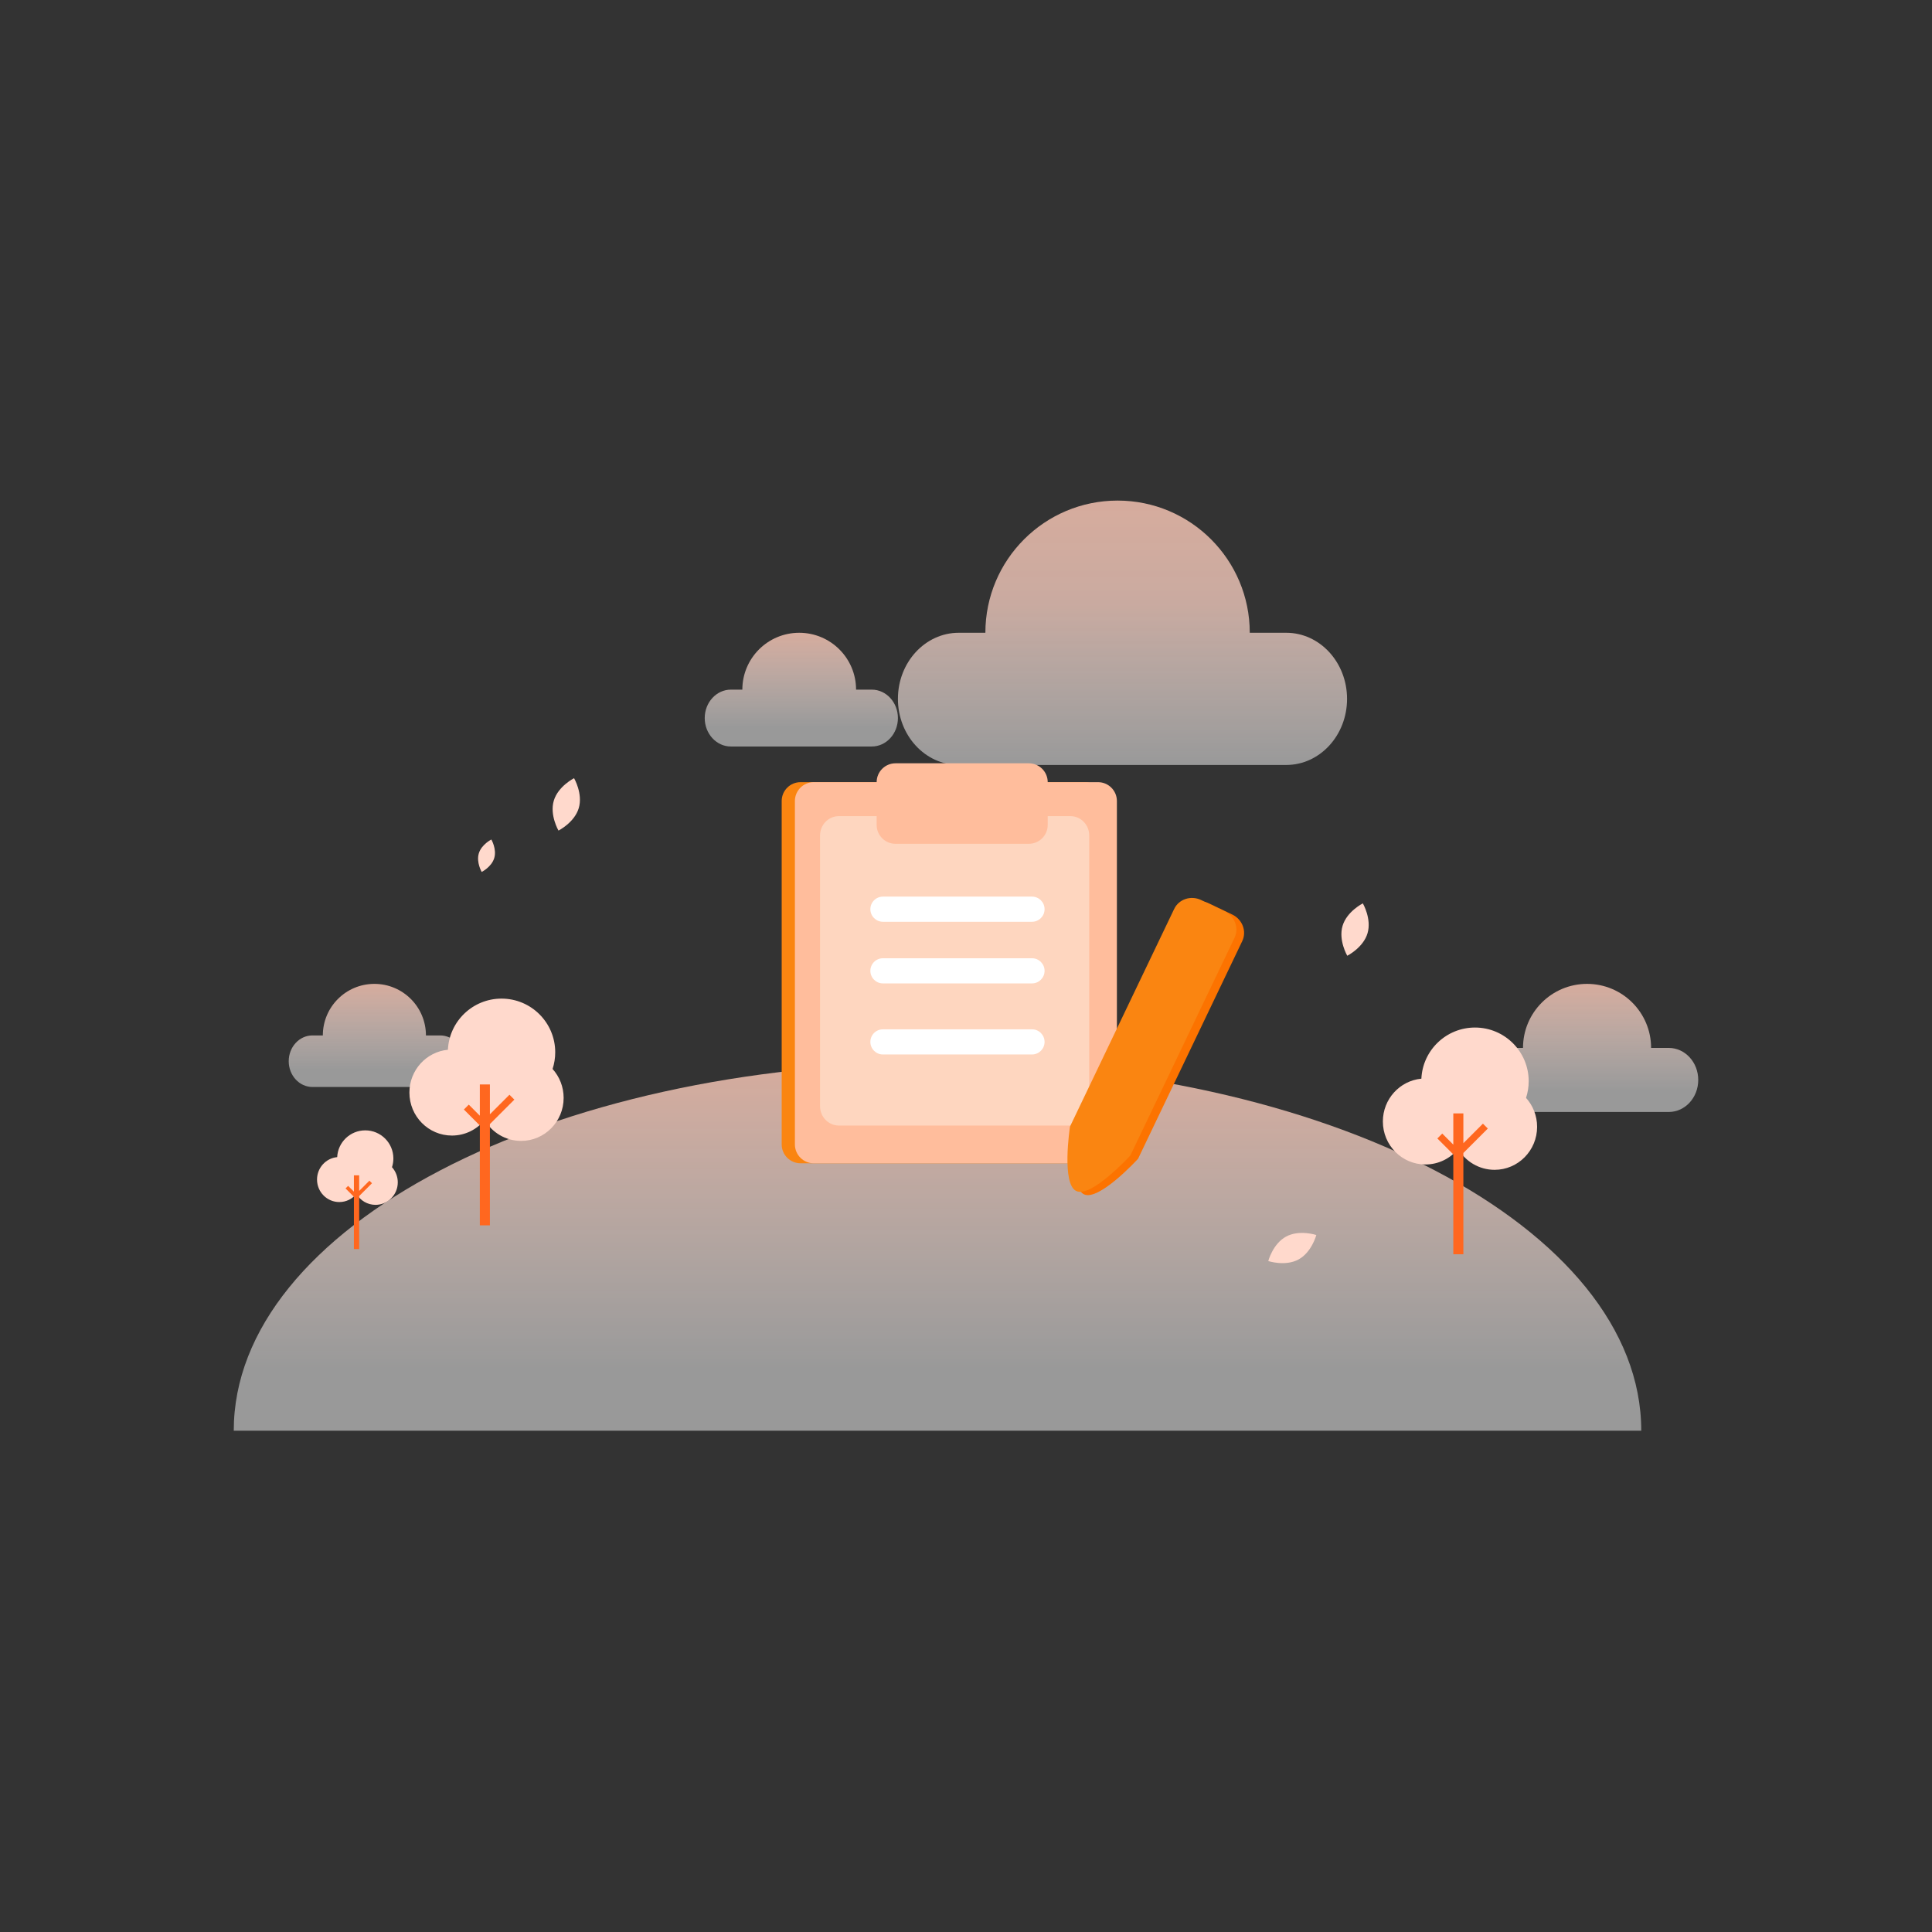 <?xml version="1.0" encoding="utf-8"?>
<!-- Generator: Adobe Illustrator 16.0.0, SVG Export Plug-In . SVG Version: 6.00 Build 0)  -->
<!DOCTYPE svg PUBLIC "-//W3C//DTD SVG 1.1//EN" "http://www.w3.org/Graphics/SVG/1.1/DTD/svg11.dtd">
<svg version="1.1" id="图层_1" xmlns="http://www.w3.org/2000/svg" xmlns:xlink="http://www.w3.org/1999/xlink" x="0px" y="0px"
	 width="1024px" height="1024px" viewBox="0 0 1024 1024" enable-background="new 0 0 1024 1024" xml:space="preserve">
<rect x="0" y="0" width="1024" height="1024" fill="#333333" stroke="none"/>
<linearGradient id="SVGID_1_" gradientUnits="userSpaceOnUse" x1="842.437" y1="589.367" x2="842.437" y2="521.473">
	<stop  offset="0.163" style="stop-color:#FFFFFF;stop-opacity:0.5"/>
	<stop  offset="1" style="stop-color:#FFCAB8;stop-opacity:0.8"/>
</linearGradient>
<path fill="url(#SVGID_1_)" d="M884.487,555.42h-9.366c0-18.748-15.198-33.947-33.947-33.947s-33.948,15.199-33.948,33.947h-6.84
	c-8.626,0-15.618,7.6-15.618,16.975c0,9.373,6.992,16.973,15.618,16.973h84.102c8.626,0,15.618-7.6,15.618-16.973
	C900.105,563.02,893.113,555.42,884.487,555.42z"/>
<linearGradient id="SVGID_2_" gradientUnits="userSpaceOnUse" x1="199.447" y1="576.123" x2="199.447" y2="521.473">
	<stop  offset="0.163" style="stop-color:#FFFFFF;stop-opacity:0.5"/>
	<stop  offset="1" style="stop-color:#FFCAB8;stop-opacity:0.8"/>
</linearGradient>
<path fill="url(#SVGID_2_)" d="M233.296,548.799h-7.539c0-15.092-12.234-27.326-27.325-27.326s-27.325,12.234-27.325,27.326h-5.508
	c-6.942,0-12.57,6.117-12.57,13.662s5.628,13.662,12.57,13.662h67.697c6.943,0,12.571-6.117,12.571-13.662
	S240.239,548.799,233.296,548.799z"/>
<linearGradient id="SVGID_3_" gradientUnits="userSpaceOnUse" x1="496.896" y1="758.306" x2="496.896" y2="563.305">
	<stop  offset="0.163" style="stop-color:#FFFFFF;stop-opacity:0.5"/>
	<stop  offset="1" style="stop-color:#FFCAB8;stop-opacity:0.8"/>
</linearGradient>
<path fill="url(#SVGID_3_)" d="M496.896,563.305c-206.002,0-373,87.305-373,195h746
	C869.896,650.609,702.897,563.305,496.896,563.305z"/>
<path fill="#FFD9CC" d="M292.876,566.576c0.908-2.783,1.404-5.75,1.404-8.834c0-15.717-12.74-28.457-28.456-28.457
	c-15.263,0-27.717,12.016-28.423,27.104c-11.449,1.088-20.408,10.828-20.408,22.688c0,12.586,10.092,22.791,22.541,22.791
	c6.972,0,13.203-3.203,17.338-8.23c3.941,6.627,11.122,11.063,19.328,11.063c12.448,0,22.54-10.203,22.54-22.791
	C298.74,576.004,296.519,570.623,292.876,566.576z"/>
<polygon fill="#FF671F" points="272.614,582.822 270.021,580.23 259.659,590.592 259.659,574.785 254.325,574.785 254.325,591.346 
	248.46,585.479 245.867,588.072 254.325,596.531 254.325,649.451 259.659,649.451 259.659,595.777 "/>
<path fill="#FFD9CC" d="M808.833,581.906c0.907-2.781,1.405-5.748,1.405-8.834c0-15.717-12.741-28.457-28.457-28.457
	c-15.264,0-27.717,12.016-28.424,27.105c-11.447,1.086-20.408,10.826-20.408,22.686c0,12.586,10.092,22.791,22.541,22.791
	c6.973,0,13.203-3.203,17.338-8.23c3.943,6.629,11.123,11.063,19.329,11.063c12.448,0,22.54-10.203,22.54-22.791
	C814.697,591.334,812.477,585.955,808.833,581.906z"/>
<polygon fill="#FF671F" points="788.57,598.152 785.979,595.561 775.616,605.922 775.616,590.115 770.283,590.115 770.283,606.676 
	764.417,600.811 761.824,603.402 770.283,611.861 770.283,664.781 775.616,664.781 775.616,611.107 "/>
<path fill="#FFD9CC" d="M207.764,618.635c0.476-1.457,0.735-3.01,0.735-4.625c0-8.23-6.67-14.898-14.898-14.898
	c-7.992,0-14.512,6.291-14.883,14.189c-5.993,0.57-10.685,5.67-10.685,11.879c0,6.59,5.284,11.932,11.802,11.932
	c3.65,0,6.913-1.676,9.078-4.309c2.063,3.471,5.822,5.793,10.119,5.793c6.518,0,11.802-5.344,11.802-11.934
	C210.834,623.57,209.671,620.754,207.764,618.635z"/>
<polygon fill="#FF671F" points="197.155,627.141 195.798,625.783 190.372,631.209 190.372,622.934 187.579,622.934 187.579,631.604 
	184.509,628.533 183.151,629.889 187.579,634.318 187.579,662.025 190.372,662.025 190.372,633.924 "/>
<linearGradient id="SVGID_4_" gradientUnits="userSpaceOnUse" x1="594.94" y1="405.449" x2="594.94" y2="265.318">
	<stop  offset="0" style="stop-color:#FFFFFF;stop-opacity:0.5"/>
	<stop  offset="0.626" style="stop-color:#FFD4C6;stop-opacity:0.741"/>
	<stop  offset="1" style="stop-color:#FFCAB8;stop-opacity:0.8"/>
</linearGradient>
<path fill="url(#SVGID_4_)" d="M681.731,335.383H662.4c0-38.695-31.369-70.064-70.065-70.064s-70.066,31.369-70.066,70.064h-14.12
	c-17.802,0-32.233,15.686-32.233,35.034s14.432,35.032,32.233,35.032h173.583c17.804,0,32.234-15.684,32.234-35.032
	S699.535,335.383,681.731,335.383z"/>
<linearGradient id="SVGID_5_" gradientUnits="userSpaceOnUse" x1="424.717" y1="395.66" x2="424.717" y2="335.384">
	<stop  offset="0.163" style="stop-color:#FFFFFF;stop-opacity:0.5"/>
	<stop  offset="1" style="stop-color:#FFCAB8;stop-opacity:0.8"/>
</linearGradient>
<path fill="url(#SVGID_5_)" d="M462.05,365.521h-8.315c0-16.645-13.493-30.138-30.138-30.138c-16.646,0-30.139,13.493-30.139,30.138
	h-6.074c-7.657,0-13.865,6.747-13.865,15.07c0,8.322,6.208,15.068,13.865,15.068h74.666c7.658,0,13.865-6.746,13.865-15.068
	C475.915,372.269,469.708,365.521,462.05,365.521z"/>
<path fill="#FFD9CC" d="M306.755,428.311c-2.281,7.666-10.745,11.914-10.745,11.914s-4.768-8.183-2.487-15.85
	c2.28-7.666,10.744-11.914,10.744-11.914S309.034,420.644,306.755,428.311z"/>
<path fill="#FFD9CC" d="M724.817,494.654c-2.279,7.667-10.744,11.914-10.744,11.914s-4.768-8.182-2.487-15.85
	c2.28-7.666,10.745-11.914,10.745-11.914S727.099,486.988,724.817,494.654z"/>
<path fill="#FFD9CC" d="M688.227,667.551c-7.034,3.809-16.022,0.828-16.022,0.828s2.415-9.158,9.448-12.969
	c7.034-3.807,16.022-0.826,16.022-0.826S695.26,663.742,688.227,667.551z"/>
<path fill="#FFD9CC" d="M261.963,454.771c-1.412,4.746-6.653,7.377-6.653,7.377s-2.951-5.066-1.539-9.813s6.652-7.376,6.652-7.376
	S263.374,450.025,261.963,454.771z"/>
<path fill="#FA8511" d="M584.978,606.561c0,5.523-4.478,10-10,10H424.311c-5.523,0-10-4.477-10-10v-182c0-5.523,4.477-10,10-10
	h150.667c5.522,0,10,4.477,10,10V606.561z"/>
<path fill="#FFBD9C" d="M591.978,606.561c0,5.523-4.478,10-10,10H431.311c-5.523,0-10-4.477-10-10v-182c0-5.523,4.477-10,10-10
	h150.667c5.522,0,10,4.477,10,10V606.561z"/>
<path fill="#FED6BF" d="M577.311,586.311c0,5.661-4.477,10.25-10,10.25H444.644c-5.522,0-10-4.589-10-10.25v-143.5
	c0-5.662,4.478-10.25,10-10.25h122.667c5.523,0,10,4.588,10,10.25V586.311z"/>
<path fill="#FFBD9C" d="M555.311,437.228c0,5.522-4.477,10-10,10h-70.667c-5.522,0-10-4.478-10-10v-22.667c0-5.523,4.478-10,10-10
	h70.667c5.523,0,10,4.477,10,10V437.228z"/>
<path fill="#FFFFFF" d="M553.644,481.895c0,3.682-2.985,6.666-6.667,6.666h-79c-3.682,0-6.666-2.984-6.666-6.666l0,0
	c0-3.683,2.984-6.667,6.666-6.667h79C550.658,475.228,553.644,478.212,553.644,481.895L553.644,481.895z"/>
<path fill="#FFFFFF" d="M553.644,514.561c0,3.682-2.985,6.666-6.667,6.666h-79c-3.682,0-6.666-2.984-6.666-6.666l0,0
	c0-3.683,2.984-6.667,6.666-6.667h79C550.658,507.894,553.644,510.878,553.644,514.561L553.644,514.561z"/>
<path fill="#FFFFFF" d="M553.644,552.228c0,3.682-2.985,6.666-6.667,6.666h-79c-3.682,0-6.666-2.984-6.666-6.666l0,0
	c0-3.683,2.984-6.667,6.666-6.667h79C550.658,545.561,553.644,548.545,553.644,552.228L553.644,552.228z"/>
<path fill="#FC7300" d="M653.12,484.724l-12.403-5.938c-5.407-2.589-11.81-0.478-14.296,4.718l-55.23,115.38l0.005,0.015
	c-0.118,0.79-4.543,30.347,3.322,34.111c7.866,3.765,28.11-18.218,28.649-18.808l0.016-0.004l55.23-115.381
	C660.899,493.623,658.53,487.313,653.12,484.724z"/>
<path fill="#FA8511" d="M649.037,482.975l-12.403-5.938c-5.407-2.589-11.81-0.478-14.296,4.718l-55.23,115.38l0.005,0.015
	c-0.118,0.79-4.543,30.347,3.322,34.111c7.866,3.765,28.11-18.218,28.649-18.808l0.016-0.004l55.23-115.381
	C656.816,491.874,654.447,485.564,649.037,482.975z"/>
</svg>
